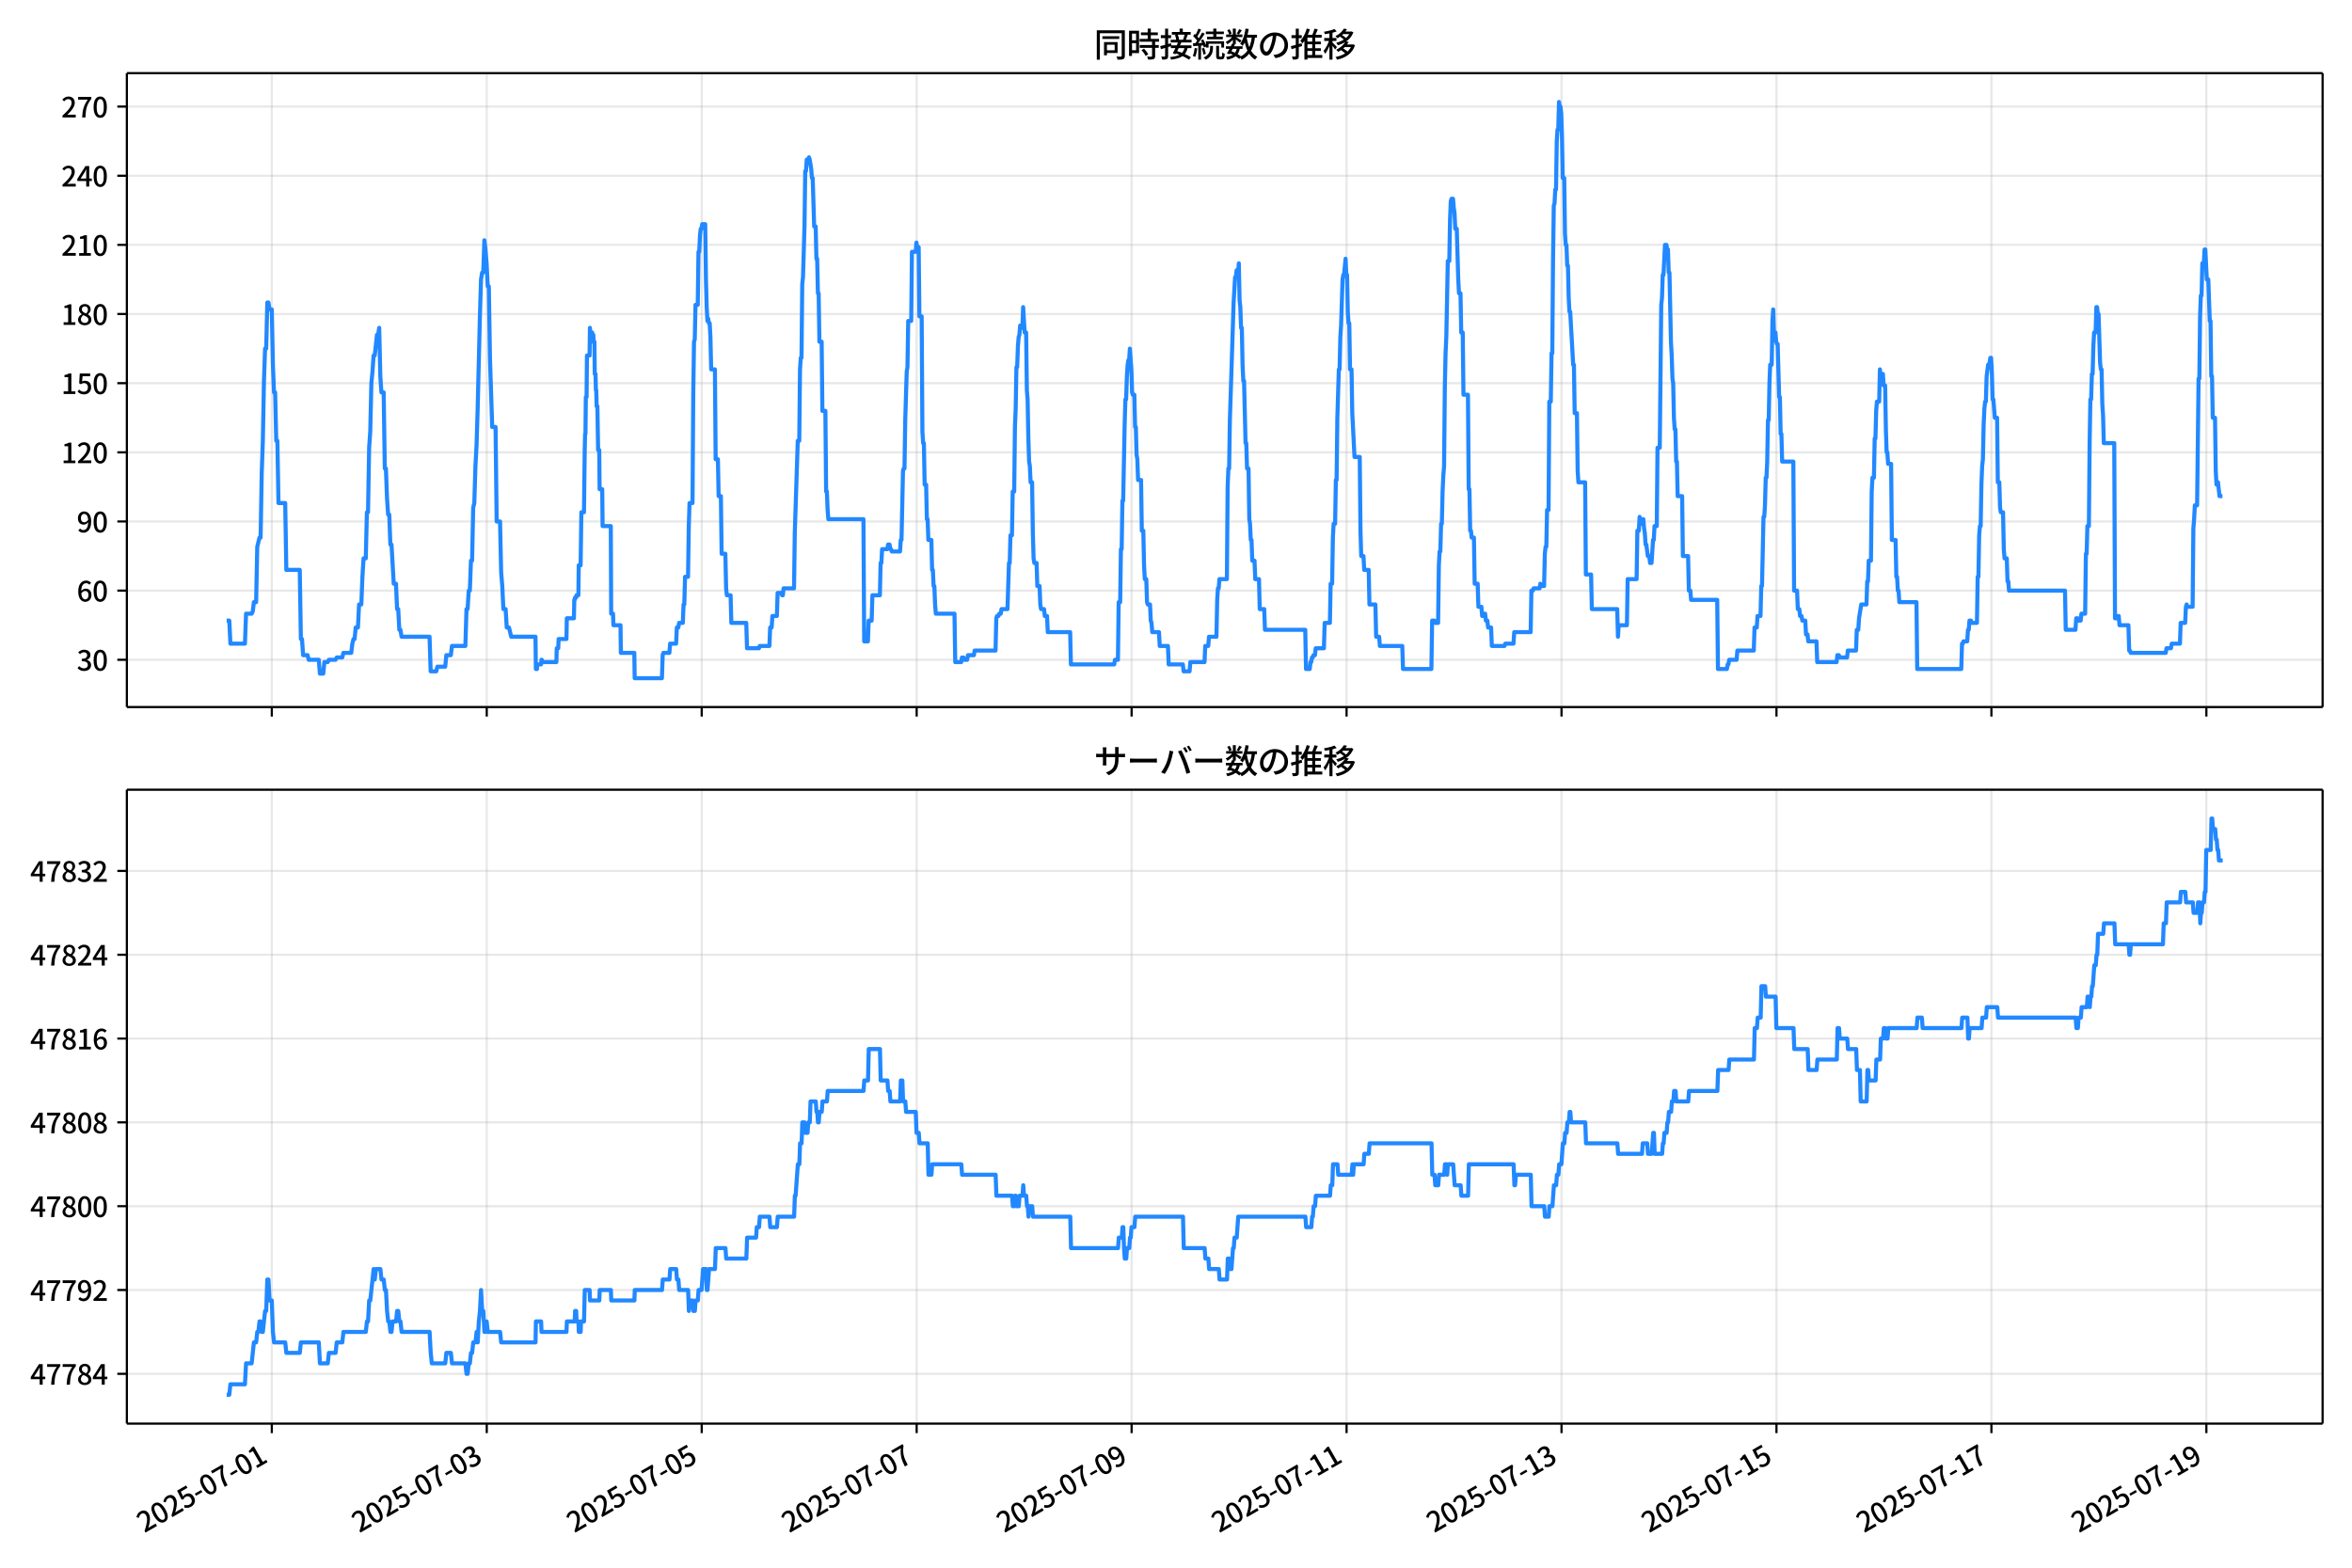 <!DOCTYPE svg  PUBLIC '-//W3C//DTD SVG 1.1//EN'  'http://www.w3.org/Graphics/SVG/1.1/DTD/svg11.dtd'>
<svg version="1.1" viewBox="0 0 864 576" xmlns="http://www.w3.org/2000/svg" xmlns:xlink="http://www.w3.org/1999/xlink">
 <defs>
  <style type="text/css">*{stroke-linejoin: round; stroke-linecap: butt}</style>
 </defs>
 <g id="aa">
  <g id="ab">
   <path d="m0 576h864v-576h-864z" fill="#fff"/>
  </g>
  <g id="ac">
   <g id="ad">
    <path d="m46.6 259.78h806.6v-232.9h-806.6z" fill="#fff"/>
   </g>
   <g id="ae">
    <g id="af">
     <g id="ag">
      <path d="m99.847 259.78v-232.9" clip-path="url(#d)" fill="none" stroke="#b0b0b0" stroke-linecap="square" stroke-opacity=".3" stroke-width=".8"/>
     </g>
     <g id="ah">
      <defs>
       <path id="e" d="m0 0v3.5" stroke="#000" stroke-width=".8"/>
      </defs>
      <use x="99.847" y="259.778" stroke="#000000" stroke-width=".8" xlink:href="#e"/>
     </g>
    </g>
    <g id="ai">
     <g id="aj">
      <path d="m178.81 259.78v-232.9" clip-path="url(#d)" fill="none" stroke="#b0b0b0" stroke-linecap="square" stroke-opacity=".3" stroke-width=".8"/>
     </g>
     <g id="ak">
      <use x="178.809" y="259.778" stroke="#000000" stroke-width=".8" xlink:href="#e"/>
     </g>
    </g>
    <g id="al">
     <g id="am">
      <path d="m257.77 259.78v-232.9" clip-path="url(#d)" fill="none" stroke="#b0b0b0" stroke-linecap="square" stroke-opacity=".3" stroke-width=".8"/>
     </g>
     <g id="an">
      <use x="257.771" y="259.778" stroke="#000000" stroke-width=".8" xlink:href="#e"/>
     </g>
    </g>
    <g id="ao">
     <g id="ap">
      <path d="m336.73 259.78v-232.9" clip-path="url(#d)" fill="none" stroke="#b0b0b0" stroke-linecap="square" stroke-opacity=".3" stroke-width=".8"/>
     </g>
     <g id="aq">
      <use x="336.733" y="259.778" stroke="#000000" stroke-width=".8" xlink:href="#e"/>
     </g>
    </g>
    <g id="ar">
     <g id="as">
      <path d="m415.69 259.78v-232.9" clip-path="url(#d)" fill="none" stroke="#b0b0b0" stroke-linecap="square" stroke-opacity=".3" stroke-width=".8"/>
     </g>
     <g id="at">
      <use x="415.695" y="259.778" stroke="#000000" stroke-width=".8" xlink:href="#e"/>
     </g>
    </g>
    <g id="au">
     <g id="av">
      <path d="m494.66 259.78v-232.9" clip-path="url(#d)" fill="none" stroke="#b0b0b0" stroke-linecap="square" stroke-opacity=".3" stroke-width=".8"/>
     </g>
     <g id="aw">
      <use x="494.657" y="259.778" stroke="#000000" stroke-width=".8" xlink:href="#e"/>
     </g>
    </g>
    <g id="ax">
     <g id="ay">
      <path d="m573.62 259.78v-232.9" clip-path="url(#d)" fill="none" stroke="#b0b0b0" stroke-linecap="square" stroke-opacity=".3" stroke-width=".8"/>
     </g>
     <g id="az">
      <use x="573.619" y="259.778" stroke="#000000" stroke-width=".8" xlink:href="#e"/>
     </g>
    </g>
    <g id="ba">
     <g id="bb">
      <path d="m652.58 259.78v-232.9" clip-path="url(#d)" fill="none" stroke="#b0b0b0" stroke-linecap="square" stroke-opacity=".3" stroke-width=".8"/>
     </g>
     <g id="bc">
      <use x="652.581" y="259.778" stroke="#000000" stroke-width=".8" xlink:href="#e"/>
     </g>
    </g>
    <g id="bd">
     <g id="be">
      <path d="m731.54 259.78v-232.9" clip-path="url(#d)" fill="none" stroke="#b0b0b0" stroke-linecap="square" stroke-opacity=".3" stroke-width=".8"/>
     </g>
     <g id="bf">
      <use x="731.543" y="259.778" stroke="#000000" stroke-width=".8" xlink:href="#e"/>
     </g>
    </g>
    <g id="bg">
     <g id="bh">
      <path d="m810.5 259.78v-232.9" clip-path="url(#d)" fill="none" stroke="#b0b0b0" stroke-linecap="square" stroke-opacity=".3" stroke-width=".8"/>
     </g>
     <g id="bi">
      <use x="810.505" y="259.778" stroke="#000000" stroke-width=".8" xlink:href="#e"/>
     </g>
    </g>
   </g>
   <g id="bj">
    <g id="bk">
     <g id="bl">
      <path d="m46.6 242.42h806.6" clip-path="url(#d)" fill="none" stroke="#b0b0b0" stroke-linecap="square" stroke-opacity=".3" stroke-width=".8"/>
     </g>
     <g id="bm">
      <defs>
       <path id="h" d="m0 0h-3.5" stroke="#000" stroke-width=".8"/>
      </defs>
      <use x="46.6" y="242.416" stroke="#000000" stroke-width=".8" xlink:href="#h"/>
     </g>
     <g id="bn">
      <!-- 30 -->
      <g transform="translate(28.2 246.4) scale(.1 -.1)">
       <defs>
        <path id="n" transform="scale(.016)" d="m1715-90q-371 0-656 90t-503 240q-217 150-377 323l359 474q211-205 479-359 269-153 634-153 269 0 467 92 199 93 311 266t112 423q0 256-125 451t-429 300q-304 106-835 106v551q467 0 732 105 266 106 384 291 119 186 119 423 0 307-192 489-192 183-531 183-269 0-503-119-233-118-438-316l-384 460q282 256 614 413 333 157 737 157 422 0 748-144 327-144 512-413 186-269 186-659 0-403-221-685-221-281-592-422v-26q269-70 490-227t349-400 128-557q0-422-215-726-214-304-573-468-358-163-787-163z"/>
        <path id="a" transform="scale(.016)" d="m1830-90q-460 0-806 275-346 276-535 823-188 547-188 1366 0 820 188 1357 189 538 535 803 346 266 806 266 461 0 800-269 340-269 528-803 189-534 189-1354 0-819-189-1366-188-547-528-823-339-275-800-275zm0 589q237 0 422 185 186 186 288 599 103 413 103 1091 0 679-103 1082-102 403-288 582-185 180-422 180-236 0-422-180-186-179-292-582-105-403-105-1082 0-678 105-1091 106-413 292-599 186-185 422-185z"/>
       </defs>
       <use xlink:href="#n"/>
       <use transform="translate(57)" xlink:href="#a"/>
      </g>
     </g>
    </g>
    <g id="bo">
     <g id="bp">
      <path d="m46.6 217.01h806.6" clip-path="url(#d)" fill="none" stroke="#b0b0b0" stroke-linecap="square" stroke-opacity=".3" stroke-width=".8"/>
     </g>
     <g id="bq">
      <use x="46.6" y="217.009" stroke="#000000" stroke-width=".8" xlink:href="#h"/>
     </g>
     <g id="br">
      <!-- 60 -->
      <g transform="translate(28.2 220.99) scale(.1 -.1)">
       <defs>
        <path id="r" transform="scale(.016)" d="m1971-90q-339 0-634 144-294 144-518 435-224 292-352 733-128 442-128 1044 0 678 147 1161 148 483 397 784 250 301 570 445t665 144q397 0 688-147 292-147 490-359l-403-448q-128 154-327 253-198 99-409 99-307 0-567-182-259-182-413-605-153-422-153-1145 0-608 115-1002t326-589q212-195 493-195 212 0 375 121 163 122 259 343t96 522q0 300-90 511-89 212-259 320-169 109-419 109-211 0-451-134t-458-461l-25 538q134 192 313 323t374 201q196 71 375 71 397 0 694-163 298-163 467-490 170-326 170-825 0-468-195-817-195-348-512-544-317-195-701-195z"/>
       </defs>
       <use xlink:href="#r"/>
       <use transform="translate(57)" xlink:href="#a"/>
      </g>
     </g>
    </g>
    <g id="bs">
     <g id="bt">
      <path d="m46.6 191.6h806.6" clip-path="url(#d)" fill="none" stroke="#b0b0b0" stroke-linecap="square" stroke-opacity=".3" stroke-width=".8"/>
     </g>
     <g id="bu">
      <use x="46.6" y="191.602" stroke="#000000" stroke-width=".8" xlink:href="#h"/>
     </g>
     <g id="bv">
      <!-- 90 -->
      <g transform="translate(28.2 195.59) scale(.1 -.1)">
       <defs>
        <path id="m" transform="scale(.016)" d="m1562-90q-410 0-708 150-297 151-502 356l403 461q141-160 346-256t422-96q224 0 425 102 202 103 352 333 151 230 237 614 87 384 87 941 0 589-115 970t-323 563-496 182q-205 0-372-118-166-118-262-336t-96-525q0-301 86-512 87-211 259-323 173-112 417-112 224 0 460 141 237 141 448 461l32-544q-134-180-313-314t-371-208-384-74q-391 0-689 166-297 167-467 496-169 330-169 823 0 467 195 816t515 541 698 192q339 0 636-138 298-137 519-419 221-281 349-710t128-1018q0-691-141-1187t-391-807q-249-310-563-461-313-150-652-150z"/>
       </defs>
       <use xlink:href="#m"/>
       <use transform="translate(57)" xlink:href="#a"/>
      </g>
     </g>
    </g>
    <g id="bw">
     <g id="bx">
      <path d="m46.6 166.2h806.6" clip-path="url(#d)" fill="none" stroke="#b0b0b0" stroke-linecap="square" stroke-opacity=".3" stroke-width=".8"/>
     </g>
     <g id="by">
      <use x="46.6" y="166.195" stroke="#000000" stroke-width=".8" xlink:href="#h"/>
     </g>
     <g id="bz">
      <!-- 120 -->
      <g transform="translate(22.5 170.18) scale(.1 -.1)">
       <defs>
        <path id="j" transform="scale(.016)" d="m544 0v608h1037v3277h-845v467q333 58 579 147 247 90 451 218h557v-4109h915v-608h-2694z"/>
        <path id="b" transform="scale(.016)" d="m282 0v429q697 621 1164 1136 468 515 701 956 234 442 234 826 0 256-87 451-86 196-262 301-176 106-445 106-275 0-506-151-230-150-422-368l-416 410q301 333 637 518 336 186 803 186 429 0 749-176t496-493 176-745q0-455-224-919t-615-935q-390-470-889-950 186 20 394 36t374 16h1184v-634h-3046z"/>
       </defs>
       <use xlink:href="#j"/>
       <use transform="translate(57)" xlink:href="#b"/>
       <use transform="translate(114)" xlink:href="#a"/>
      </g>
     </g>
    </g>
    <g id="ca">
     <g id="cb">
      <path d="m46.6 140.79h806.6" clip-path="url(#d)" fill="none" stroke="#b0b0b0" stroke-linecap="square" stroke-opacity=".3" stroke-width=".8"/>
     </g>
     <g id="cc">
      <use x="46.6" y="140.788" stroke="#000000" stroke-width=".8" xlink:href="#h"/>
     </g>
     <g id="cd">
      <!-- 150 -->
      <g transform="translate(22.5 144.77) scale(.1 -.1)">
       <defs>
        <path id="i" transform="scale(.016)" d="m1715-90q-365 0-653 90t-506 237q-217 147-383 307l352 480q134-134 294-246t361-183q202-70 452-70 262 0 473 118 212 119 333 346 122 227 122 541 0 460-247 716-246 256-649 256-224 0-384-64t-365-198l-365 237 141 2240h2387v-627h-1747l-109-1204q154 77 307 118 154 42 340 42 397 0 723-160t518-490q192-329 192-847 0-519-224-887t-586-560q-361-192-777-192z"/>
       </defs>
       <use xlink:href="#j"/>
       <use transform="translate(57)" xlink:href="#i"/>
       <use transform="translate(114)" xlink:href="#a"/>
      </g>
     </g>
    </g>
    <g id="ce">
     <g id="cf">
      <path d="m46.6 115.38h806.6" clip-path="url(#d)" fill="none" stroke="#b0b0b0" stroke-linecap="square" stroke-opacity=".3" stroke-width=".8"/>
     </g>
     <g id="cg">
      <use x="46.6" y="115.381" stroke="#000000" stroke-width=".8" xlink:href="#h"/>
     </g>
     <g id="ch">
      <!-- 180 -->
      <g transform="translate(22.5 119.37) scale(.1 -.1)">
       <defs>
        <path id="l" transform="scale(.016)" d="m1830-90q-441 0-787 163-345 164-547 448-202 285-202 650 0 314 122 557t314 419 403 291v32q-256 186-442 458-185 272-185 643 0 365 176 640t480 425q304 151 694 151 410 0 704-160t457-439q164-278 164-649 0-237-96-448t-234-381q-137-169-291-278v-32q218-115 397-285 179-169 288-406t109-557q0-346-189-628-189-281-532-448-342-166-803-166zm314 2708q205 198 310 419 106 221 106 464 0 211-83 384t-247 272q-163 99-393 99-288 0-480-183-192-182-192-502 0-256 134-429 135-172 359-294t486-230zm-294-2170q236 0 418 89 183 90 285 253 103 164 103 388 0 211-90 367-89 157-246 272-157 116-368 215t-454 195q-244-173-398-426-153-252-153-553 0-237 118-416 119-179 324-282 205-102 461-102z"/>
       </defs>
       <use xlink:href="#j"/>
       <use transform="translate(57)" xlink:href="#l"/>
       <use transform="translate(114)" xlink:href="#a"/>
      </g>
     </g>
    </g>
    <g id="ci">
     <g id="cj">
      <path d="m46.6 89.974h806.6" clip-path="url(#d)" fill="none" stroke="#b0b0b0" stroke-linecap="square" stroke-opacity=".3" stroke-width=".8"/>
     </g>
     <g id="ck">
      <use x="46.6" y="89.974" stroke="#000000" stroke-width=".8" xlink:href="#h"/>
     </g>
     <g id="cl">
      <!-- 210 -->
      <g transform="translate(22.5 93.959) scale(.1 -.1)">
       <use xlink:href="#b"/>
       <use transform="translate(57)" xlink:href="#j"/>
       <use transform="translate(114)" xlink:href="#a"/>
      </g>
     </g>
    </g>
    <g id="cm">
     <g id="cn">
      <path d="m46.6 64.567h806.6" clip-path="url(#d)" fill="none" stroke="#b0b0b0" stroke-linecap="square" stroke-opacity=".3" stroke-width=".8"/>
     </g>
     <g id="co">
      <use x="46.6" y="64.567" stroke="#000000" stroke-width=".8" xlink:href="#h"/>
     </g>
     <g id="cp">
      <!-- 240 -->
      <g transform="translate(22.5 68.552) scale(.1 -.1)">
       <defs>
        <path id="k" transform="scale(.016)" d="m2170 0v3072q0 192 12 457 13 266 20 458h-26q-90-179-183-365-92-185-195-364l-921-1415h2579v-576h-3328v493l1875 2957h858v-4717h-691z"/>
       </defs>
       <use xlink:href="#b"/>
       <use transform="translate(57)" xlink:href="#k"/>
       <use transform="translate(114)" xlink:href="#a"/>
      </g>
     </g>
    </g>
    <g id="cq">
     <g id="cr">
      <path d="m46.6 39.16h806.6" clip-path="url(#d)" fill="none" stroke="#b0b0b0" stroke-linecap="square" stroke-opacity=".3" stroke-width=".8"/>
     </g>
     <g id="cs">
      <use x="46.6" y="39.16" stroke="#000000" stroke-width=".8" xlink:href="#h"/>
     </g>
     <g id="ct">
      <!-- 270 -->
      <g transform="translate(22.5 43.145) scale(.1 -.1)">
       <defs>
        <path id="c" transform="scale(.016)" d="m1235 0q32 646 109 1187t224 1024 384 941 576 938h-2208v627h3027v-455q-409-512-665-989-256-476-397-969t-205-1053-90-1251h-755z"/>
       </defs>
       <use xlink:href="#b"/>
       <use transform="translate(57)" xlink:href="#c"/>
       <use transform="translate(114)" xlink:href="#a"/>
      </g>
     </g>
    </g>
   </g>
   <g id="cu">
    <path d="m83.264 228.02h.966l.41 8.469h5.337l.411-11.01h2.056l.411-.847.411-3.388h.823l.411-20.326.823-3.388h.411l.411-23.713.411-11.857.411-22.019.411-11.857h.411l.411-16.938h.411l.411 2.541h.823l.411 20.326.411 10.163h.411l.411 17.785h.411l.411 22.866h2.468l.411 24.56h4.935l.411 25.407h.411l.411 5.928h1.645l.411 1.694h3.701l.411 5.081h1.234l.411-4.234h1.234l.411-.847h2.468l.411-.847h2.056l.411-1.694h2.879l.411-3.388.411-1.694h.411l.411-4.234h.823l.411-8.469h.823l.411-10.163.411-6.775h.823l.411-16.938h.411l.411-23.713.411-5.928.411-17.785.411-4.234.411-5.928h.411l.823-7.622h.411l.411-2.541.411 17.785.411 5.928h.823l.411 27.948h.411l.411 11.01.411 5.928h.411l.411 11.01h.411l.823 14.397h.823l.411 9.316h.411l.411 7.622h.411l.411 2.541h10.282l.411 12.704h2.056l.411-1.694h2.879l.411-4.234h1.645l.411-3.388h4.935l.411-13.55h.411l.411-6.775h.411l.411-11.01h.411l.411-19.479.411-1.694.411-13.55.411-7.622.411-13.55.823-33.876.411-13.55.411-2.541h.411l.411-11.857.411 3.388.411 5.081.411 8.469h.411l.411 26.254.823 25.407h1.234l.411 34.723h1.234l.411 18.632.411 5.081.411 8.469h.823l.411 6.775h.823l.823 3.388h8.911l.137 11.857h.411l.137-1.694h1.371l.137-1.694h.137l.137.847h5.209l.137-5.081h.548l.137-3.388h2.879l.137-7.622h2.605l.137-6.775h.137l.137-.847h.411l.137-.847h.685l.137-11.01h.685l.274-19.479h.96l.274-22.866.137-5.928h.137l.137-13.55h.274l.137-15.244h.96l.137-10.163.137 1.694h.685l.137 3.388.137-2.541h.137l.137 2.541h.274l.137 11.857h.274l.137 5.928h.137l.137 5.928h.274l.274 16.091h.411l.137 14.397h.96l.137 13.55h3.016l.137 32.182h.685l.137 4.234h2.605l.137 10.163h4.935l.137 9.316h10.007l.274-8.469.274-.847h2.193l.274-3.388h2.193l.274-5.928h.548l.274-1.694h1.371l.274-6.775h.274l.274-10.163h1.097l.274-18.632.274-8.469h1.097l.274-40.651.274-18.632.274-.847.274-12.704h.823l.274-19.479h.274l.274-5.928.274-2.541h.274l.274-1.694h1.097l.274 20.326.274 10.163.274 5.081.274-.847.274 1.694h.274l.274 5.081.274 11.857h1.371l.274 33.029h.823l.274 13.55h.823l.274 21.173h1.371l.274 12.704.274 2.541h1.371l.274 10.163h5.484l.274 9.316h4.387l.274-.847h3.564l.274-6.775h.548l.274-4.234h1.645l.274-8.469h1.371l.274.847h.274l.274-2.541h3.838l.274-20.326 1.097-33.876h.548l.274-26.254.274-4.234h.274l.274-27.101.274-2.541.548-18.632.274-20.326h.274l.274-4.234h.548l.274-.847.274.847.548 3.388.274 3.388h.274l.548 17.785h.548l.274 11.857h.274l.274 12.704h.274l.274 17.785h.823l.274 25.407h1.097l.274 29.642h.274l.274 6.775.274 3.388h12.886l.274 44.886h1.371l.274-7.622h1.097l.274-9.316h2.742l.274-11.857h.274l.274-5.081h1.919l.274-1.694h.548l.274 1.694h.274l.274.847h3.016l.274-4.234h.274l.548-25.407.274-.847h.274l.274-17.785.548-17.785.274-1.694.274-16.938h1.097l.274-25.407h1.371l.274-3.388.274 1.694h.548l.274 25.407h.823l.274 42.345.274 4.234h.274l.274 15.244h.548l.274 12.704h.274l.274 7.622h1.097l.274 11.01h.274l.274 5.928h.274l.274 6.775.274 3.388h6.854l.274 17.785h2.193l.274-1.694h.548l.274.847h1.097l.274-1.694h2.193l.274-1.694h7.677l.274-11.857.274-.847h.548l.274-.847h.548l.274-1.694h2.193l.548-16.938h.274l.274-10.163h.548l.274-16.091h.548l.274-23.713.274-6.775.274-15.244h.274l.274-7.622.274-3.388.274-.847.274-3.388.274.847h.548l.274-7.622.548 9.316h.548l.274 21.173.274 3.388.274 14.397.274 8.469.274 1.694.274 5.928h.548l.274 18.632.274 9.316.274 1.694h.823l.274 8.469h.823l.274 6.775.274 1.694h1.097l.274 2.541h.823l.274 5.928h8.225l.274 11.857h15.902l.274-1.694h1.097l.274-21.173h.548l.274-19.479h.274l.274-17.785h.274l.548-27.948.274-9.316h.274l.274-8.469.274-4.234.274-1.694h.274l.274-4.234.548 7.622.274 8.469.274.847h.548l.274 11.857h.274l.274 10.163.274 1.694.274 7.622h1.097l.274 18.632h.548l.274 12.704.274 5.081h.548l.274 8.469.274.847h.823l.274 5.928.274.847.274 3.388h2.468l.274 5.081h3.016l.274 6.775h5.209l.274 2.541h2.193l.274-3.388h5.209l.274-5.928h1.097l.274-3.388h2.742l.274-13.55.274-4.234h.274l.274-3.388h2.742l.274-33.876.274-6.775h.274l.274-17.785 1.371-43.192.548-9.316h.274l.274-2.541.274.847h.274l.274-3.388.274 13.55.274 2.541.274 7.622h.274l.274 13.55.274 5.928h.274l.548 22.866h.274l.274 9.316h.548l.274 18.632.274 1.694.274 5.928h.274l.274 7.622h.823l.274 6.775h1.371l.274 11.01h1.645l.274 7.622h14.805l.274 14.397h1.371l.274-2.541h.274l.274-1.694h.274l.274-.847h.548l.274-2.541h3.016l.274-9.316h1.919l.274-14.397h.548l.274-16.938.274-5.081h.548l.274-16.091h.274l.274-22.866.548-17.785h.274l.274-11.857.274-4.234.548-16.938.274-1.694h.274l.548-5.928.274 5.928h.274l.274 13.55.274 4.234h.274l.274 16.938h.548l.274 16.091.823 16.091h1.919l.274 27.101.274 9.316h.823l.274 5.081h1.645l.274 12.704h2.193l.274 11.857h1.097l.274 3.388h8.225l.274 8.469h10.419l.274-17.785h.823l.274.847h1.097l.274-21.173.274-5.081h.274l.274-10.163h.274l.274-11.857.274-5.928.274-3.388.274-28.795.274-12.704.274-5.928.548-27.948h.548l.274-15.244.274-6.775.274-.847h.548l.274 3.388.274 1.694.274 5.928h.548l.548 18.632.274 5.081h.548l.274 14.397h.548l.274 22.866h1.645l.274 34.723h.274l.274 15.244h.274l.274 2.541h.823l.274 16.938h1.097l.274 8.469h1.097l.274 3.388h.274l.274-.847h.548l.274 2.541h.548l.274 2.541h1.097l.274 6.775h4.661l.274-.847h3.016l.274-4.234h6.032l.274-15.244h.548l.274-.847h2.193l.274-1.694.274.847h1.097l.274-11.857.274-2.541h.274l.274-13.55h.548l.274-39.804h.548l.274-17.785h.274l.274-34.723.274-19.479.274-.847.274-5.081h.274l.274-17.785.274-4.234h.274l.274-10.163.274 1.694h.274l.274 2.541.274 8.469.274 15.244h.548l.274 20.326.274 4.234h.274l.274 7.622h.274l.274 11.857.274 5.081h.274l1.097 19.479h.274l.274 17.785h.823l.274 21.173.274 4.234h2.468l.274 33.876h1.919l.274 12.704h9.322l.274 10.163.274-4.234h3.016l.274-16.938h3.29l.274-17.785h.548l.274-5.081.274 2.541h.548l.274-1.694h.274l.274 3.388.274 1.694.274 4.234h.274l.548 4.234h.548l.274 2.541h.548l.548-8.469h.274l.274-5.081h.823l.274-28.795h.823l.548-52.508.274-2.541.274-8.469h.274l.548-11.01h.548l.274 1.694h.274l.274 8.469h.274l.548 25.407.274 5.081.274 8.469.274 1.694.274 12.704.274 4.234h.274l.274 11.857h.274l.274 12.704h1.645l.274 22.019h1.919l.274 12.704h.548l.274 3.388h9.596l.274 25.407h3.29l.274-1.694h.274l.274-1.694h2.742l.274-3.388h6.032l.274-8.469h.823l.274-4.234h1.097l.274-11.01h.274l.548-25.407h.274l.274-4.234.274-10.163h.274l.274-5.928.274-15.244h.274l.274-13.55.274-6.775h.548l.274-16.091.274-4.234.274 8.469h.548l.274 3.388.274.847h.274l.548 19.479h.274l.274 13.55h.274l.274 10.163h4.113l.274 47.426h1.097l.274 6.775h.548l.274 2.541h.548l.274 1.694h1.097l.274 5.081h.548l.274 2.541h3.016l.274 7.622h7.128l.274-2.541h.548l.274.847h2.742l.274-2.541h3.016l.274-7.622h.548l.274-4.234.823-5.081h1.919l.274-8.469h.274l.274-7.622h.823l.274-25.407.274-5.081h.548l.274-14.397h.274l.274-10.163.274-3.388h.823l.274-11.857.274 3.388.274-1.694h.548l.274 4.234h.548l.274 16.091.274 8.469h.274l.274 4.234h1.097l.274 27.948h1.371l.274 13.55h.274l.274 5.081h.274l.274 4.234h6.306l.274 24.56h16.176l.274-9.316h.274l.274-.847h1.371l.274-4.234h.274l.274-3.388h.548l.274.847h1.919l.274-16.938h.274l.274-15.244.274-3.388h.274l.274-15.244.274-6.775.274-2.541.274-12.704.274-5.928.274-2.541h.274l.274-9.316.548-4.234h.274l.274-.847.274-1.694h.274l.274 5.081.274 10.163h.274l.548 6.775h.823l.274 23.713h.548l.274 9.316.274 1.694h.823l.274 13.55.274 3.388h.823l.274 8.469h.274l.274 3.388h20.563l.274 14.397h3.564l.274-4.234h.548l.274.847h.823l.274-2.541h1.371l.274-22.019h.274l.274-10.163h.548l.274-30.488.274-16.091h.274l.274-9.316h.274l.274-10.163.274-5.081h.548l.274-9.316h.274l.274 2.541h.274l.548 17.785.274 2.541h.274l.274 12.704.274 4.234.274 10.163h3.838l.274 64.364h.823l.274-.847h.274l.274 3.388h3.29l.274 9.316h.274l.274.847h12.886l.274-1.694h1.645l.274-1.694h3.016l.274-7.622h1.645l.274-5.928.274-.847.274.847h1.919l.274-28.795.274-3.388.274-5.081h.823l.548-46.58h.274l.274-22.866.274-7.622h.274l.274-11.857h.548l.274-5.081h.274l.548 11.01h.548l.548 15.244h.274l.274 20.326h.274l.274 15.244h.823l.274 19.479.274 5.081.274-.847h.274l.548 5.081h1.097v0" clip-path="url(#d)" fill="none" stroke="#28f" stroke-linecap="square" stroke-width="1.5"/>
   </g>
   <g id="cv">
    <path d="m46.6 259.78v-232.9" fill="none" stroke="#000" stroke-linecap="square" stroke-width=".8"/>
   </g>
   <g id="cw">
    <path d="m853.2 259.78v-232.9" fill="none" stroke="#000" stroke-linecap="square" stroke-width=".8"/>
   </g>
   <g id="cx">
    <path d="m46.6 259.78h806.6" fill="none" stroke="#000" stroke-linecap="square" stroke-width=".8"/>
   </g>
   <g id="cy">
    <path d="m46.6 26.88h806.6" fill="none" stroke="#000" stroke-linecap="square" stroke-width=".8"/>
   </g>
   <g id="cz">
    <!-- 同時接続数の推移 -->
    <g transform="translate(401.9 20.88) scale(.12 -.12)">
     <defs>
      <path id="x" transform="scale(.016)" d="m1587 3936h3232v-518h-3232v518zm320-1114h557v-2534h-557v2534zm301 0h2291v-2086h-2291v512h1734v1069h-1734v505zm-1683 2260h5113v-570h-4524v-5056h-589v5626zm4768 0h595v-4896q0-250-67-397t-227-218q-160-77-426-96t-675-19q-13 83-45 192t-77 218q-45 108-89 185 281-13 527-13 247 0 330 0 83 7 118 42 36 35 36 112v4890z"/>
      <path id="v" transform="scale(.016)" d="m2714 4672h3238v-525h-3238v525zm-244-1235h3712v-538h-3712v538zm20-1184h3635v-531h-3635v531zm1523 3155h595v-2310h-595v2310zm832-2451h589v-2823q0-230-61-364-61-135-227-199-167-70-423-86t-633-16q-20 121-78 285-57 163-121 284 275-6 509-9t310-3q77 6 106 28 29 23 29 93v2810zm-2023-1677 487 282q153-160 313-352t294-381q135-189 206-343l-519-313q-64 153-189 348-124 196-278 394-154 199-314 365zm-2086 3718h1619v-4281h-1619v544h1056v3187h-1056v550zm32-1843h1293v-537h-1293v537zm-320 1843h563v-4832h-563v4832z"/>
      <path id="w" transform="scale(.016)" d="m3866 5408h614v-870h-614v870zm-1479-653h3597v-518h-3597v518zm-230-1485h4e3v-518h-4e3v518zm825 922 519 102q64-160 121-342 58-182 96-352 39-170 45-304l-544-128q-6 134-42 313-35 180-83 365-48 186-112 346zm1856 109 589-71q-96-275-202-557-105-281-195-486l-518 77q58 147 122 329 64 183 118 372t86 336zm-2643-2106h3943v-518h-3943v518zm1408 685 602-115q-167-371-362-784t-390-797-362-685l-525 179q160 288 346 666t368 784 323 752zm-659-2157 358 403q352-102 733-240 381-137 752-304 371-166 697-336 327-169 558-329l-384-461q-218 160-532 336-313 176-685 345-371 170-755 323-384 154-742 263zm1894 1114 583-71q-122-550-353-944-230-393-604-662t-922-435q-547-167-1296-269-25 128-93 269-67 141-137 230 678 64 1168 192t819 349q330 221 531 550 202 330 304 791zm-4684 217q396 90 953 240 557 151 1120 311l77-544q-525-154-1053-311-528-156-963-284l-134 588zm121 2093h1965v-563h-1965v563zm819 1248h576v-5229q0-236-51-374t-192-208q-141-77-355-99-214-23-541-16-13 115-64 288t-109 294q205-6 381-6t234 0q64 0 92 28 29 29 29 93v5229z"/>
      <path id="u" transform="scale(.016)" d="m4058 5408h595v-1798h-595v1798zm-1415-563h3443v-499h-3443v499zm231-992h3008v-499h-3008v499zm-224-877h3475v-1203h-531v729h-2432v-729h-512v1203zm1964-877h551v-1881q0-122 22-157 23-35 106-35 25 0 92 0 68 0 135 0t99 0q51 0 83 54t45 224 19 515q90-70 234-131t259-93q-19-429-83-662-64-234-183-326-118-93-316-93-39 0-103 0t-134 0-138 0q-67 0-99 0-237 0-365 64t-176 218q-48 153-48 422v1881zm-1164-6h550v-455q0-243-48-528-48-284-186-579-137-294-409-572-272-279-727-503-70 90-192 208-121 118-230 195 416 205 665 438 250 234 371 474 122 240 164 467 42 228 42 413v442zm-2240 3309 524-192q-121-244-259-503-137-259-275-496t-259-416l-410 173q122 186 246 438 125 253 240 515 116 263 193 481zm716-743 500-230q-224-359-496-756-272-396-548-764-275-368-518-650l-358 205q179 211 377 483 199 272 387 569 189 298 358 592 170 295 298 551zm-1721-665 307 403q166-154 339-340 173-185 320-364t224-327l-326-460q-77 160-218 348-141 189-314 384-172 196-332 356zm1485-832 435 179q128-211 249-458 122-246 215-474 93-227 137-412l-473-211q-32 185-119 422-86 237-201 486-115 250-243 468zm-1530-583q422 26 998 54 576 29 1184 68l7-499q-570-45-1127-84-556-38-992-70l-70 531zm1702-992 436 135q121-276 214-596t118-556l-454-148q-26 237-112 563-86 327-202 602zm-1363 109 499-83q-57-455-163-897-105-441-253-748-51 32-134 73-83 42-170 83-86 42-144 62 148 294 234 697t131 813zm691 627h525v-2861h-525v2861z"/>
      <path id="p" transform="scale(.016)" d="m224 2022h3187v-499h-3187v499zm51 2247h3111v-487h-3111v487zm1127-1735 563-121q-154-320-333-672t-352-679q-173-326-326-582l-532 173q148 243 324 566t345 669q170 346 311 646zm934-832 563-64q-89-480-262-838t-461-614-701-432-976-298q-25 128-99 269t-157 237q659 102 1085 303 426 202 666 554t342 883zm422 3597 519-211q-147-218-298-436-150-217-278-377l-403 186q121 173 252 413 132 240 208 425zm-1203 109h563v-2957h-563v2957zm-1075-320 448 186q134-192 246-420 112-227 157-393l-467-211q-38 172-147 406t-237 432zm1094-1050 397-236q-160-263-400-529-240-265-519-489-278-224-553-378-51 103-141 237-89 135-179 218 269 109 534 294 266 186 493 416 228 231 368 467zm487-204q83-45 246-145 163-99 352-211t346-211 221-150l-327-423q-83 77-230 198-147 122-317 253-170 132-327 250-156 119-259 189l295 250zm1798 396h2311v-556h-2311v556zm115 1178 615-90q-103-640-263-1235t-384-1101q-224-505-512-889-44 57-134 134t-186 157-166 125q275 339 473 796 199 458 340 995 141 538 217 1108zm1223-1510 614-58q-147-1101-445-1940-297-838-813-1443-515-604-1321-1014-26 71-90 177-64 105-134 208-70 102-128 159 742 346 1212 880 471 535 730 1290 260 755 375 1741zm-1005-135q134-851 387-1597 253-745 659-1305 407-560 1002-874-70-57-154-150-83-93-154-189-70-96-121-179-633 371-1056 988-422 618-688 1434-265 816-425 1783l550 89zm-3309-3065 327 416q377-148 754-330 378-182 701-378 324-195 548-368l-416-435q-211 179-519 378-307 198-666 383-358 186-729 334z"/>
      <path id="t" transform="scale(.016)" d="m3686 4378q-64-493-163-1041-99-547-265-1084-192-653-432-1104t-522-688-595-237q-320 0-596 221-275 221-448 621-172 400-172 931 0 537 220 1017 221 480 611 851 391 372 909 583 519 211 1121 211 576 0 1040-186 464-185 793-515 330-329 502-771 173-441 173-941 0-672-278-1194-278-521-816-851-538-329-1318-444l-378 601q166 20 307 42t263 48q307 70 585 217 279 148 496 375 218 227 342 534 125 308 125 692t-122 713q-121 330-358 573-236 243-582 380-346 138-781 138-525 0-935-186-409-185-694-489-284-304-432-656-147-352-147-678 0-365 89-605 90-240 224-355 135-115 276-115t288 144 297 457q151 314 298 800 147 461 246 982 100 522 145 1021l684-12z"/>
      <path id="q" transform="scale(.016)" d="m2995 2925h2893v-519h-2893v519zm0-1280h2893v-519h-2893v519zm-64-1299h3232v-557h-3232v557zm1312 3577h563v-3763h-563v3763zm429 1466 634-141q-154-390-340-794-185-403-339-684l-512 140q103 199 208 458 106 259 195 528 90 269 154 493zm-1472 25 582-147q-153-518-371-1018-217-499-483-931t-573-758q-38 64-109 160-70 96-147 198-77 103-141 160 416 416 733 1034t509 1302zm128-1203h2720v-537h-2720v-4205h-582v4422l313 320h269zm-3174-2157q396 90 953 240 557 151 1120 311l77-544q-525-154-1053-311-528-156-963-284l-134 588zm121 2093h1965v-563h-1965v563zm819 1248h576v-5229q0-236-51-374t-192-208q-141-77-355-99-214-23-541-16-13 115-64 288t-109 294q205-6 381-6t234 0q64 0 92 28 29 29 29 93v5229z"/>
      <path id="o" transform="scale(.016)" d="m4051 5402 595-109q-281-493-729-941t-1107-806q-39 64-106 144t-141 153q-73 74-137 119 608 288 1011 678t614 762zm-77-557h1511v-493h-1863l352 493zm1293 0h109l109 25 384-179q-192-505-496-905t-695-701q-390-301-845-519-454-217-947-358-44 109-137 253t-176 227q448 109 867 294 419 186 777 445 359 259 631 592t419 730v96zm-1990-954 377 307q167-96 336-218 170-121 320-249 151-128 247-237l-397-332q-90 108-237 236t-317 259q-169 132-329 234zm1107-934 595-109q-307-538-803-1031-496-492-1232-876-38 64-102 144t-138 156q-74 77-138 116 455 217 807 483t604 554q253 288 407 563zm-90-589h1460v-506h-1818l358 506zm1268 0h121l109 26 384-167q-192-614-531-1075t-787-794q-448-332-983-553-534-221-1129-355-45 115-132 269-86 153-176 249 551 96 1043 285 493 189 903 473 410 285 714 669t464 883v90zm-2132-1056 410 339q186-102 384-237 198-134 371-275t282-269l-435-371q-103 128-270 272-166 144-361 288t-381 253zm-2150 3533h589v-5376h-589v5376zm-992-1242h2336v-569h-2336v569zm1024-224 365-160q-96-339-231-707-134-368-291-727-157-358-336-672-179-313-365-537-44 128-134 291t-160 272q173 192 339 457 167 266 323 570 157 304 282 618t208 595zm941 1946 416-467q-314-122-695-221-380-99-784-173-403-74-780-131-20 102-71 236-51 135-102 231 358 58 732 138 375 80 711 179t573 208zm-397-2579q58-45 179-170 122-125 266-266 144-140 259-265t160-183l-352-473q-58 102-157 255-99 154-218 317-118 164-227 311-108 147-185 237l275 237z"/>
     </defs>
     <use xlink:href="#x"/>
     <use transform="translate(100)" xlink:href="#v"/>
     <use transform="translate(200)" xlink:href="#w"/>
     <use transform="translate(300)" xlink:href="#u"/>
     <use transform="translate(400)" xlink:href="#p"/>
     <use transform="translate(500)" xlink:href="#t"/>
     <use transform="translate(600)" xlink:href="#q"/>
     <use transform="translate(700)" xlink:href="#o"/>
    </g>
   </g>
  </g>
  <g id="da">
   <g id="db">
    <path d="m46.6 523.06h806.6v-232.9h-806.6z" fill="#fff"/>
   </g>
   <g id="dc">
    <g id="dd">
     <g id="de">
      <path d="m99.847 523.06v-232.9" clip-path="url(#g)" fill="none" stroke="#b0b0b0" stroke-linecap="square" stroke-opacity=".3" stroke-width=".8"/>
     </g>
     <g id="df">
      <use x="99.847" y="523.055" stroke="#000000" stroke-width=".8" xlink:href="#e"/>
     </g>
     <g id="dg">
      <!-- 2025-07-01 -->
      <g transform="translate(53.057 563.33) rotate(-30) scale(.1 -.1)">
       <defs>
        <path id="f" transform="scale(.016)" d="m301 1536v544h1689v-544h-1689z"/>
       </defs>
       <use xlink:href="#b"/>
       <use transform="translate(57)" xlink:href="#a"/>
       <use transform="translate(114)" xlink:href="#b"/>
       <use transform="translate(171)" xlink:href="#i"/>
       <use transform="translate(228)" xlink:href="#f"/>
       <use transform="translate(263.7)" xlink:href="#a"/>
       <use transform="translate(320.7)" xlink:href="#c"/>
       <use transform="translate(377.7)" xlink:href="#f"/>
       <use transform="translate(413.4)" xlink:href="#a"/>
       <use transform="translate(470.4)" xlink:href="#j"/>
      </g>
     </g>
    </g>
    <g id="dh">
     <g id="di">
      <path d="m178.81 523.06v-232.9" clip-path="url(#g)" fill="none" stroke="#b0b0b0" stroke-linecap="square" stroke-opacity=".3" stroke-width=".8"/>
     </g>
     <g id="dj">
      <use x="178.809" y="523.055" stroke="#000000" stroke-width=".8" xlink:href="#e"/>
     </g>
     <g id="dk">
      <!-- 2025-07-03 -->
      <g transform="translate(132.02 563.33) rotate(-30) scale(.1 -.1)">
       <use xlink:href="#b"/>
       <use transform="translate(57)" xlink:href="#a"/>
       <use transform="translate(114)" xlink:href="#b"/>
       <use transform="translate(171)" xlink:href="#i"/>
       <use transform="translate(228)" xlink:href="#f"/>
       <use transform="translate(263.7)" xlink:href="#a"/>
       <use transform="translate(320.7)" xlink:href="#c"/>
       <use transform="translate(377.7)" xlink:href="#f"/>
       <use transform="translate(413.4)" xlink:href="#a"/>
       <use transform="translate(470.4)" xlink:href="#n"/>
      </g>
     </g>
    </g>
    <g id="dl">
     <g id="dm">
      <path d="m257.77 523.06v-232.9" clip-path="url(#g)" fill="none" stroke="#b0b0b0" stroke-linecap="square" stroke-opacity=".3" stroke-width=".8"/>
     </g>
     <g id="dn">
      <use x="257.771" y="523.055" stroke="#000000" stroke-width=".8" xlink:href="#e"/>
     </g>
     <g id="do">
      <!-- 2025-07-05 -->
      <g transform="translate(210.98 563.33) rotate(-30) scale(.1 -.1)">
       <use xlink:href="#b"/>
       <use transform="translate(57)" xlink:href="#a"/>
       <use transform="translate(114)" xlink:href="#b"/>
       <use transform="translate(171)" xlink:href="#i"/>
       <use transform="translate(228)" xlink:href="#f"/>
       <use transform="translate(263.7)" xlink:href="#a"/>
       <use transform="translate(320.7)" xlink:href="#c"/>
       <use transform="translate(377.7)" xlink:href="#f"/>
       <use transform="translate(413.4)" xlink:href="#a"/>
       <use transform="translate(470.4)" xlink:href="#i"/>
      </g>
     </g>
    </g>
    <g id="dp">
     <g id="dq">
      <path d="m336.73 523.06v-232.9" clip-path="url(#g)" fill="none" stroke="#b0b0b0" stroke-linecap="square" stroke-opacity=".3" stroke-width=".8"/>
     </g>
     <g id="dr">
      <use x="336.733" y="523.055" stroke="#000000" stroke-width=".8" xlink:href="#e"/>
     </g>
     <g id="ds">
      <!-- 2025-07-07 -->
      <g transform="translate(289.94 563.33) rotate(-30) scale(.1 -.1)">
       <use xlink:href="#b"/>
       <use transform="translate(57)" xlink:href="#a"/>
       <use transform="translate(114)" xlink:href="#b"/>
       <use transform="translate(171)" xlink:href="#i"/>
       <use transform="translate(228)" xlink:href="#f"/>
       <use transform="translate(263.7)" xlink:href="#a"/>
       <use transform="translate(320.7)" xlink:href="#c"/>
       <use transform="translate(377.7)" xlink:href="#f"/>
       <use transform="translate(413.4)" xlink:href="#a"/>
       <use transform="translate(470.4)" xlink:href="#c"/>
      </g>
     </g>
    </g>
    <g id="dt">
     <g id="du">
      <path d="m415.69 523.06v-232.9" clip-path="url(#g)" fill="none" stroke="#b0b0b0" stroke-linecap="square" stroke-opacity=".3" stroke-width=".8"/>
     </g>
     <g id="dv">
      <use x="415.695" y="523.055" stroke="#000000" stroke-width=".8" xlink:href="#e"/>
     </g>
     <g id="dw">
      <!-- 2025-07-09 -->
      <g transform="translate(368.91 563.33) rotate(-30) scale(.1 -.1)">
       <use xlink:href="#b"/>
       <use transform="translate(57)" xlink:href="#a"/>
       <use transform="translate(114)" xlink:href="#b"/>
       <use transform="translate(171)" xlink:href="#i"/>
       <use transform="translate(228)" xlink:href="#f"/>
       <use transform="translate(263.7)" xlink:href="#a"/>
       <use transform="translate(320.7)" xlink:href="#c"/>
       <use transform="translate(377.7)" xlink:href="#f"/>
       <use transform="translate(413.4)" xlink:href="#a"/>
       <use transform="translate(470.4)" xlink:href="#m"/>
      </g>
     </g>
    </g>
    <g id="dx">
     <g id="dy">
      <path d="m494.66 523.06v-232.9" clip-path="url(#g)" fill="none" stroke="#b0b0b0" stroke-linecap="square" stroke-opacity=".3" stroke-width=".8"/>
     </g>
     <g id="dz">
      <use x="494.657" y="523.055" stroke="#000000" stroke-width=".8" xlink:href="#e"/>
     </g>
     <g id="ea">
      <!-- 2025-07-11 -->
      <g transform="translate(447.87 563.33) rotate(-30) scale(.1 -.1)">
       <use xlink:href="#b"/>
       <use transform="translate(57)" xlink:href="#a"/>
       <use transform="translate(114)" xlink:href="#b"/>
       <use transform="translate(171)" xlink:href="#i"/>
       <use transform="translate(228)" xlink:href="#f"/>
       <use transform="translate(263.7)" xlink:href="#a"/>
       <use transform="translate(320.7)" xlink:href="#c"/>
       <use transform="translate(377.7)" xlink:href="#f"/>
       <use transform="translate(413.4)" xlink:href="#j"/>
       <use transform="translate(470.4)" xlink:href="#j"/>
      </g>
     </g>
    </g>
    <g id="eb">
     <g id="ec">
      <path d="m573.62 523.06v-232.9" clip-path="url(#g)" fill="none" stroke="#b0b0b0" stroke-linecap="square" stroke-opacity=".3" stroke-width=".8"/>
     </g>
     <g id="ed">
      <use x="573.619" y="523.055" stroke="#000000" stroke-width=".8" xlink:href="#e"/>
     </g>
     <g id="ee">
      <!-- 2025-07-13 -->
      <g transform="translate(526.83 563.33) rotate(-30) scale(.1 -.1)">
       <use xlink:href="#b"/>
       <use transform="translate(57)" xlink:href="#a"/>
       <use transform="translate(114)" xlink:href="#b"/>
       <use transform="translate(171)" xlink:href="#i"/>
       <use transform="translate(228)" xlink:href="#f"/>
       <use transform="translate(263.7)" xlink:href="#a"/>
       <use transform="translate(320.7)" xlink:href="#c"/>
       <use transform="translate(377.7)" xlink:href="#f"/>
       <use transform="translate(413.4)" xlink:href="#j"/>
       <use transform="translate(470.4)" xlink:href="#n"/>
      </g>
     </g>
    </g>
    <g id="ef">
     <g id="eg">
      <path d="m652.58 523.06v-232.9" clip-path="url(#g)" fill="none" stroke="#b0b0b0" stroke-linecap="square" stroke-opacity=".3" stroke-width=".8"/>
     </g>
     <g id="eh">
      <use x="652.581" y="523.055" stroke="#000000" stroke-width=".8" xlink:href="#e"/>
     </g>
     <g id="ei">
      <!-- 2025-07-15 -->
      <g transform="translate(605.79 563.33) rotate(-30) scale(.1 -.1)">
       <use xlink:href="#b"/>
       <use transform="translate(57)" xlink:href="#a"/>
       <use transform="translate(114)" xlink:href="#b"/>
       <use transform="translate(171)" xlink:href="#i"/>
       <use transform="translate(228)" xlink:href="#f"/>
       <use transform="translate(263.7)" xlink:href="#a"/>
       <use transform="translate(320.7)" xlink:href="#c"/>
       <use transform="translate(377.7)" xlink:href="#f"/>
       <use transform="translate(413.4)" xlink:href="#j"/>
       <use transform="translate(470.4)" xlink:href="#i"/>
      </g>
     </g>
    </g>
    <g id="ej">
     <g id="ek">
      <path d="m731.54 523.06v-232.9" clip-path="url(#g)" fill="none" stroke="#b0b0b0" stroke-linecap="square" stroke-opacity=".3" stroke-width=".8"/>
     </g>
     <g id="el">
      <use x="731.543" y="523.055" stroke="#000000" stroke-width=".8" xlink:href="#e"/>
     </g>
     <g id="em">
      <!-- 2025-07-17 -->
      <g transform="translate(684.75 563.33) rotate(-30) scale(.1 -.1)">
       <use xlink:href="#b"/>
       <use transform="translate(57)" xlink:href="#a"/>
       <use transform="translate(114)" xlink:href="#b"/>
       <use transform="translate(171)" xlink:href="#i"/>
       <use transform="translate(228)" xlink:href="#f"/>
       <use transform="translate(263.7)" xlink:href="#a"/>
       <use transform="translate(320.7)" xlink:href="#c"/>
       <use transform="translate(377.7)" xlink:href="#f"/>
       <use transform="translate(413.4)" xlink:href="#j"/>
       <use transform="translate(470.4)" xlink:href="#c"/>
      </g>
     </g>
    </g>
    <g id="en">
     <g id="eo">
      <path d="m810.5 523.06v-232.9" clip-path="url(#g)" fill="none" stroke="#b0b0b0" stroke-linecap="square" stroke-opacity=".3" stroke-width=".8"/>
     </g>
     <g id="ep">
      <use x="810.505" y="523.055" stroke="#000000" stroke-width=".8" xlink:href="#e"/>
     </g>
     <g id="eq">
      <!-- 2025-07-19 -->
      <g transform="translate(763.71 563.33) rotate(-30) scale(.1 -.1)">
       <use xlink:href="#b"/>
       <use transform="translate(57)" xlink:href="#a"/>
       <use transform="translate(114)" xlink:href="#b"/>
       <use transform="translate(171)" xlink:href="#i"/>
       <use transform="translate(228)" xlink:href="#f"/>
       <use transform="translate(263.7)" xlink:href="#a"/>
       <use transform="translate(320.7)" xlink:href="#c"/>
       <use transform="translate(377.7)" xlink:href="#f"/>
       <use transform="translate(413.4)" xlink:href="#j"/>
       <use transform="translate(470.4)" xlink:href="#m"/>
      </g>
     </g>
    </g>
   </g>
   <g id="er">
    <g id="es">
     <g id="et">
      <path d="m46.6 504.77h806.6" clip-path="url(#g)" fill="none" stroke="#b0b0b0" stroke-linecap="square" stroke-opacity=".3" stroke-width=".8"/>
     </g>
     <g id="eu">
      <use x="46.6" y="504.77" stroke="#000000" stroke-width=".8" xlink:href="#h"/>
     </g>
     <g id="ev">
      <!-- 47784 -->
      <g transform="translate(11.1 508.76) scale(.1 -.1)">
       <use xlink:href="#k"/>
       <use transform="translate(57)" xlink:href="#c"/>
       <use transform="translate(114)" xlink:href="#c"/>
       <use transform="translate(171)" xlink:href="#l"/>
       <use transform="translate(228)" xlink:href="#k"/>
      </g>
     </g>
    </g>
    <g id="ew">
     <g id="ex">
      <path d="m46.6 473.97h806.6" clip-path="url(#g)" fill="none" stroke="#b0b0b0" stroke-linecap="square" stroke-opacity=".3" stroke-width=".8"/>
     </g>
     <g id="ey">
      <use x="46.6" y="473.974" stroke="#000000" stroke-width=".8" xlink:href="#h"/>
     </g>
     <g id="ez">
      <!-- 47792 -->
      <g transform="translate(11.1 477.96) scale(.1 -.1)">
       <use xlink:href="#k"/>
       <use transform="translate(57)" xlink:href="#c"/>
       <use transform="translate(114)" xlink:href="#c"/>
       <use transform="translate(171)" xlink:href="#m"/>
       <use transform="translate(228)" xlink:href="#b"/>
      </g>
     </g>
    </g>
    <g id="fa">
     <g id="fb">
      <path d="m46.6 443.18h806.6" clip-path="url(#g)" fill="none" stroke="#b0b0b0" stroke-linecap="square" stroke-opacity=".3" stroke-width=".8"/>
     </g>
     <g id="fc">
      <use x="46.6" y="443.177" stroke="#000000" stroke-width=".8" xlink:href="#h"/>
     </g>
     <g id="fd">
      <!-- 47800 -->
      <g transform="translate(11.1 447.16) scale(.1 -.1)">
       <use xlink:href="#k"/>
       <use transform="translate(57)" xlink:href="#c"/>
       <use transform="translate(114)" xlink:href="#l"/>
       <use transform="translate(171)" xlink:href="#a"/>
       <use transform="translate(228)" xlink:href="#a"/>
      </g>
     </g>
    </g>
    <g id="fe">
     <g id="ff">
      <path d="m46.6 412.38h806.6" clip-path="url(#g)" fill="none" stroke="#b0b0b0" stroke-linecap="square" stroke-opacity=".3" stroke-width=".8"/>
     </g>
     <g id="fg">
      <use x="46.6" y="412.381" stroke="#000000" stroke-width=".8" xlink:href="#h"/>
     </g>
     <g id="fh">
      <!-- 47808 -->
      <g transform="translate(11.1 416.37) scale(.1 -.1)">
       <use xlink:href="#k"/>
       <use transform="translate(57)" xlink:href="#c"/>
       <use transform="translate(114)" xlink:href="#l"/>
       <use transform="translate(171)" xlink:href="#a"/>
       <use transform="translate(228)" xlink:href="#l"/>
      </g>
     </g>
    </g>
    <g id="fi">
     <g id="fj">
      <path d="m46.6 381.58h806.6" clip-path="url(#g)" fill="none" stroke="#b0b0b0" stroke-linecap="square" stroke-opacity=".3" stroke-width=".8"/>
     </g>
     <g id="fk">
      <use x="46.6" y="381.585" stroke="#000000" stroke-width=".8" xlink:href="#h"/>
     </g>
     <g id="fl">
      <!-- 47816 -->
      <g transform="translate(11.1 385.57) scale(.1 -.1)">
       <use xlink:href="#k"/>
       <use transform="translate(57)" xlink:href="#c"/>
       <use transform="translate(114)" xlink:href="#l"/>
       <use transform="translate(171)" xlink:href="#j"/>
       <use transform="translate(228)" xlink:href="#r"/>
      </g>
     </g>
    </g>
    <g id="fm">
     <g id="fn">
      <path d="m46.6 350.79h806.6" clip-path="url(#g)" fill="none" stroke="#b0b0b0" stroke-linecap="square" stroke-opacity=".3" stroke-width=".8"/>
     </g>
     <g id="fo">
      <use x="46.6" y="350.788" stroke="#000000" stroke-width=".8" xlink:href="#h"/>
     </g>
     <g id="fp">
      <!-- 47824 -->
      <g transform="translate(11.1 354.77) scale(.1 -.1)">
       <use xlink:href="#k"/>
       <use transform="translate(57)" xlink:href="#c"/>
       <use transform="translate(114)" xlink:href="#l"/>
       <use transform="translate(171)" xlink:href="#b"/>
       <use transform="translate(228)" xlink:href="#k"/>
      </g>
     </g>
    </g>
    <g id="fq">
     <g id="fr">
      <path d="m46.6 319.99h806.6" clip-path="url(#g)" fill="none" stroke="#b0b0b0" stroke-linecap="square" stroke-opacity=".3" stroke-width=".8"/>
     </g>
     <g id="fs">
      <use x="46.6" y="319.992" stroke="#000000" stroke-width=".8" xlink:href="#h"/>
     </g>
     <g id="ft">
      <!-- 47832 -->
      <g transform="translate(11.1 323.98) scale(.1 -.1)">
       <use xlink:href="#k"/>
       <use transform="translate(57)" xlink:href="#c"/>
       <use transform="translate(114)" xlink:href="#l"/>
       <use transform="translate(171)" xlink:href="#n"/>
       <use transform="translate(228)" xlink:href="#b"/>
      </g>
     </g>
    </g>
   </g>
   <g id="fu">
    <path d="m83.264 512.47h.966l.41-3.849h5.337l.411-7.699h2.056l.823-7.699h.823l.411-3.849h.411l.411-3.85h.411l.411 3.85h.411l.823-7.699h.411l.411-11.549h.411l.411 7.699h.823l.411 11.549.411 3.849h4.113l.411 3.849h4.935l.411-3.849h6.58l.411 7.699h2.879l.411-3.85h2.468l.411-3.849h2.056l.411-3.849h8.225l.411-3.85h.411l.411-7.699h.411l1.234-11.549.411 3.849.411-3.849h1.645l.411 3.849h.823l.411 3.849h.411l.411 7.699.411 3.849h.411l.411 3.85h.411l.411-3.85h1.234l.411-3.849h.411l.411 3.849h.411l.411 3.85h10.282l.411 7.699.411 3.85h4.935l.411-3.85h1.645l.411 3.85h4.935l.411 3.849h.411l.411-3.849h.411l.411-3.85h.411l.411-3.849h.823l.411-3.849.411 3.849.411-7.699.411-3.849.411-7.699.411 7.699h.411l.411 7.699h.411l.411-3.85.411 3.85h4.524l.411 3.849h12.612l.137-7.699h1.919l.137 3.85h9.185l.137-3.85h2.879l.137-3.849h.411l.137 3.849h.685l.137 3.85h.685l.137-3.85h1.097l.274-11.549h1.782l.137 3.85h3.427l.137-3.85h4.113l.137 3.85h8.499l.137-3.85h10.007l.274-3.849h2.468l.274-3.849h2.193l.274 3.849h.548l.274 3.849h3.29l.274 7.699.274-3.849h1.097l.274 3.849h.548l.274-3.849h.823l.274-3.85h1.097l.548-7.699h1.097l.274 7.699h.274l.548-7.699h2.193l.274-7.699h3.564l.274 3.85h7.403l.274-7.699h3.29l.274-3.849h.823l.274-3.85h3.564l.274 3.85h2.468l.274-3.85h6.032l.274-7.699h.274l.823-11.549h.548l.274-7.699h.548l.274-7.699h.823l.274 3.849h.823l.274-3.849h.548l.274-7.699h1.919l.274 3.85h.274l.274 3.849h.274l.274-3.849h.823l.274-3.85h1.645l.274-3.849h13.16l.274-3.849h1.371l.274-11.549h4.113l.274 11.549h2.468l.274 3.849h.548l.274 3.849h3.564l.274-7.699h.548l.274 7.699h.823l.274 3.85h3.564l.274 7.699h.823l.274 3.849h3.016l.274 11.549h1.097l.274-3.849h10.693l.274 3.849h12.338l.274 7.699h5.758l.274 3.849h.548l.274-3.849h.274l.274 3.849h.823l.274-3.849h1.097l.274-3.849.274 3.849h.823l.274 3.849h.274l.274 3.849.274-3.849h1.097l.274 3.849h13.709l.274 11.549h17.273l.274-3.849h1.097l.274-3.849h.274l.274 7.699.274 3.85h.548l.274-3.85h.823l.274-3.849h.274l.274-3.849h1.097l.274-3.85h17.547l.274 11.549h7.677l.274 3.85h1.097l.274 3.849h3.564l.274 3.849h2.742l.274-7.699h.548l.274 3.849h.548l.548-7.699h.274l.274-3.849h.823l.548-7.699h24.676l.274 3.85h1.919l.274-3.85h.274l.274-3.849h.548l.274-3.849h5.209l.274-3.849h.548l.274-7.699h1.645l.274 3.849h4.935l.274-3.849.274 3.849.274-3.849h3.564l.274-3.849h1.645l.274-3.85h22.756l.274 11.549h.823l.274 3.85h1.097l.274-3.85h1.919l.274-3.849h.548l.274 3.849.274-3.849h1.919l.548 7.699h2.193l.274 3.849h2.468l.274-11.549h16.45l.274 7.699h.274l.274-3.85h5.484l.274 11.549h4.661l.274 3.849h1.371l.274-3.849h1.097l.548-7.699h.823l.274-3.85h.548l.274-3.849h.823l.548-7.699h.548l.274-3.849h.548l.274-3.849h.548l.274-3.849h.274l.274 3.849h5.209l.274 7.699h11.515l.274 3.85h8.774l.274-3.85h1.645l.274 3.85h1.371l.548-7.699h.274l.274 7.699h2.742l.274-3.85h.274l.274-3.849h.823l.274-3.849h.274l.274-3.849h.823l.274-3.85h.548l.274-3.849h.548l.274 3.849h4.387l.274-3.849h10.419l.274-7.699h3.838l.274-3.849h9.048l.274-11.549h.823l.274-3.849h1.097l.274-11.549h1.371l.274 3.849h3.564l.274 11.549h6.306l.274 7.699h4.935l.274 7.699h3.016l.274-3.849h7.128l.274-11.549h.548l.274 3.85h2.742l.274 3.849h3.016l.274 7.699h1.097l.274 11.549h2.193l.274-11.549h.274l.274 3.85h2.468l.274-7.699h1.371l.274-7.699h.823l.274-3.85h.548l.274 3.85h.548l.274-3.85h10.419l.274-3.849h1.645l.274 3.849h14.257l.274-3.849h1.919l.274 7.699h.274l.274-3.85h4.387l.274-3.849h1.371l.274-3.849h3.838l.274 3.849h28.514l.274 3.849h.548l.274-3.849h.823l.274-3.849h1.919l.274-3.85h.548l.274 3.85.274-3.85h.274l.274-3.849h.274l.548-7.699h.548l.274-3.85h.274l.274-7.699h1.919l.274-3.85h3.838l.274 7.699h4.935l.274 3.849h.274l.274-3.849h11.789l.274-7.699h.823l.274-7.699h4.935l.274-3.849h1.645l.274 3.849h2.468l.274 3.849h1.371l.274-3.849h.548l.274 7.699.274-3.849h.274l.274-3.849h.548l.274-3.849h.274l.274-15.398h1.645l.274-11.549h.274l.274 3.849h.823l.274 3.849h.274l.274 3.849h.274l.274 3.85h1.371v0" clip-path="url(#g)" fill="none" stroke="#28f" stroke-linecap="square" stroke-width="1.5"/>
   </g>
   <g id="fv">
    <path d="m46.6 523.06v-232.9" fill="none" stroke="#000" stroke-linecap="square" stroke-width=".8"/>
   </g>
   <g id="fw">
    <path d="m853.2 523.06v-232.9" fill="none" stroke="#000" stroke-linecap="square" stroke-width=".8"/>
   </g>
   <g id="fx">
    <path d="m46.6 523.06h806.6" fill="none" stroke="#000" stroke-linecap="square" stroke-width=".8"/>
   </g>
   <g id="fy">
    <path d="m46.6 290.16h806.6" fill="none" stroke="#000" stroke-linecap="square" stroke-width=".8"/>
   </g>
   <g id="fz">
    <!-- サーバー数の推移 -->
    <g transform="translate(401.9 284.16) scale(.12 -.12)">
     <defs>
      <path id="z" transform="scale(.016)" d="m4685 2893q0-621-84-1111-83-489-288-877-204-387-569-691t-928-560l-544 512q448 167 781 371 333 205 550 503 218 298 323 739 106 442 106 1075v1620q0 192-10 339-9 147-22 217h723q-6-70-22-217t-16-339v-1581zm-2304 2086q-7-64-23-199-16-134-16-313v-2317q0-128 6-256 7-128 13-224 7-96 13-140h-710q6 44 12 140 7 96 13 221 7 125 7 259v2317q0 122-10 256-9 135-28 256h723zm-1978-1197q45-12 144-22t237-20q138-9 285-9h4217q237 0 394 13t246 26v-679q-76 7-240 13-163 6-393 6h-4224q-147 0-282-3-134-3-234-10-99-6-150-12v697z"/>
      <path id="s" transform="scale(.016)" d="m621 2854q109-6 265-16 157-9 339-16 183-6 349-6 128 0 352 0t509 0 598 0q314 0 624 0 311 0 586 0t486 0q212 0 327 0 230 0 416 16t301 22v-793q-109 6-308 19-198 13-409 13-109 0-324 0-214 0-489 0t-586 0q-310 0-624 0-313 0-598 0t-509 0-352 0q-262 0-525-10-262-9-428-22v793z"/>
      <path id="y" transform="scale(.016)" d="m4941 5037q83-109 176-269t182-320q90-160 154-288l-416-179q-96 192-240 448t-272 435l416 173zm723 275q83-122 182-282 100-160 196-317 96-156 153-271l-416-186q-102 205-246 454-144 250-279 429l410 173zm-4339-3360q102 262 201 556 100 295 183 612t144 630q61 314 93 602l723-147q-19-83-45-183-26-99-48-195t-42-166q-32-154-86-394t-131-512-164-551q-86-278-182-514-115-301-269-618-153-317-326-618-173-300-346-550l-697 294q301 397 563 874t429 880zm3155 198q-96 250-215 531-118 282-243 567-124 285-246 534-122 250-224 429l659 218q96-179 221-429t253-535q128-284 249-566 122-281 218-525 90-230 195-518 106-288 211-592 106-304 195-589 90-285 154-515l-729-237q-84 352-199 736t-240 768-259 723z"/>
     </defs>
     <use xlink:href="#z"/>
     <use transform="translate(100)" xlink:href="#s"/>
     <use transform="translate(200)" xlink:href="#y"/>
     <use transform="translate(300)" xlink:href="#s"/>
     <use transform="translate(400)" xlink:href="#p"/>
     <use transform="translate(500)" xlink:href="#t"/>
     <use transform="translate(600)" xlink:href="#q"/>
     <use transform="translate(700)" xlink:href="#o"/>
    </g>
   </g>
  </g>
 </g>
 <defs>
  <clipPath id="d">
   <rect x="46.6" y="26.88" width="806.6" height="232.9"/>
  </clipPath>
  <clipPath id="g">
   <rect x="46.6" y="290.16" width="806.6" height="232.9"/>
  </clipPath>
 </defs>
</svg>
